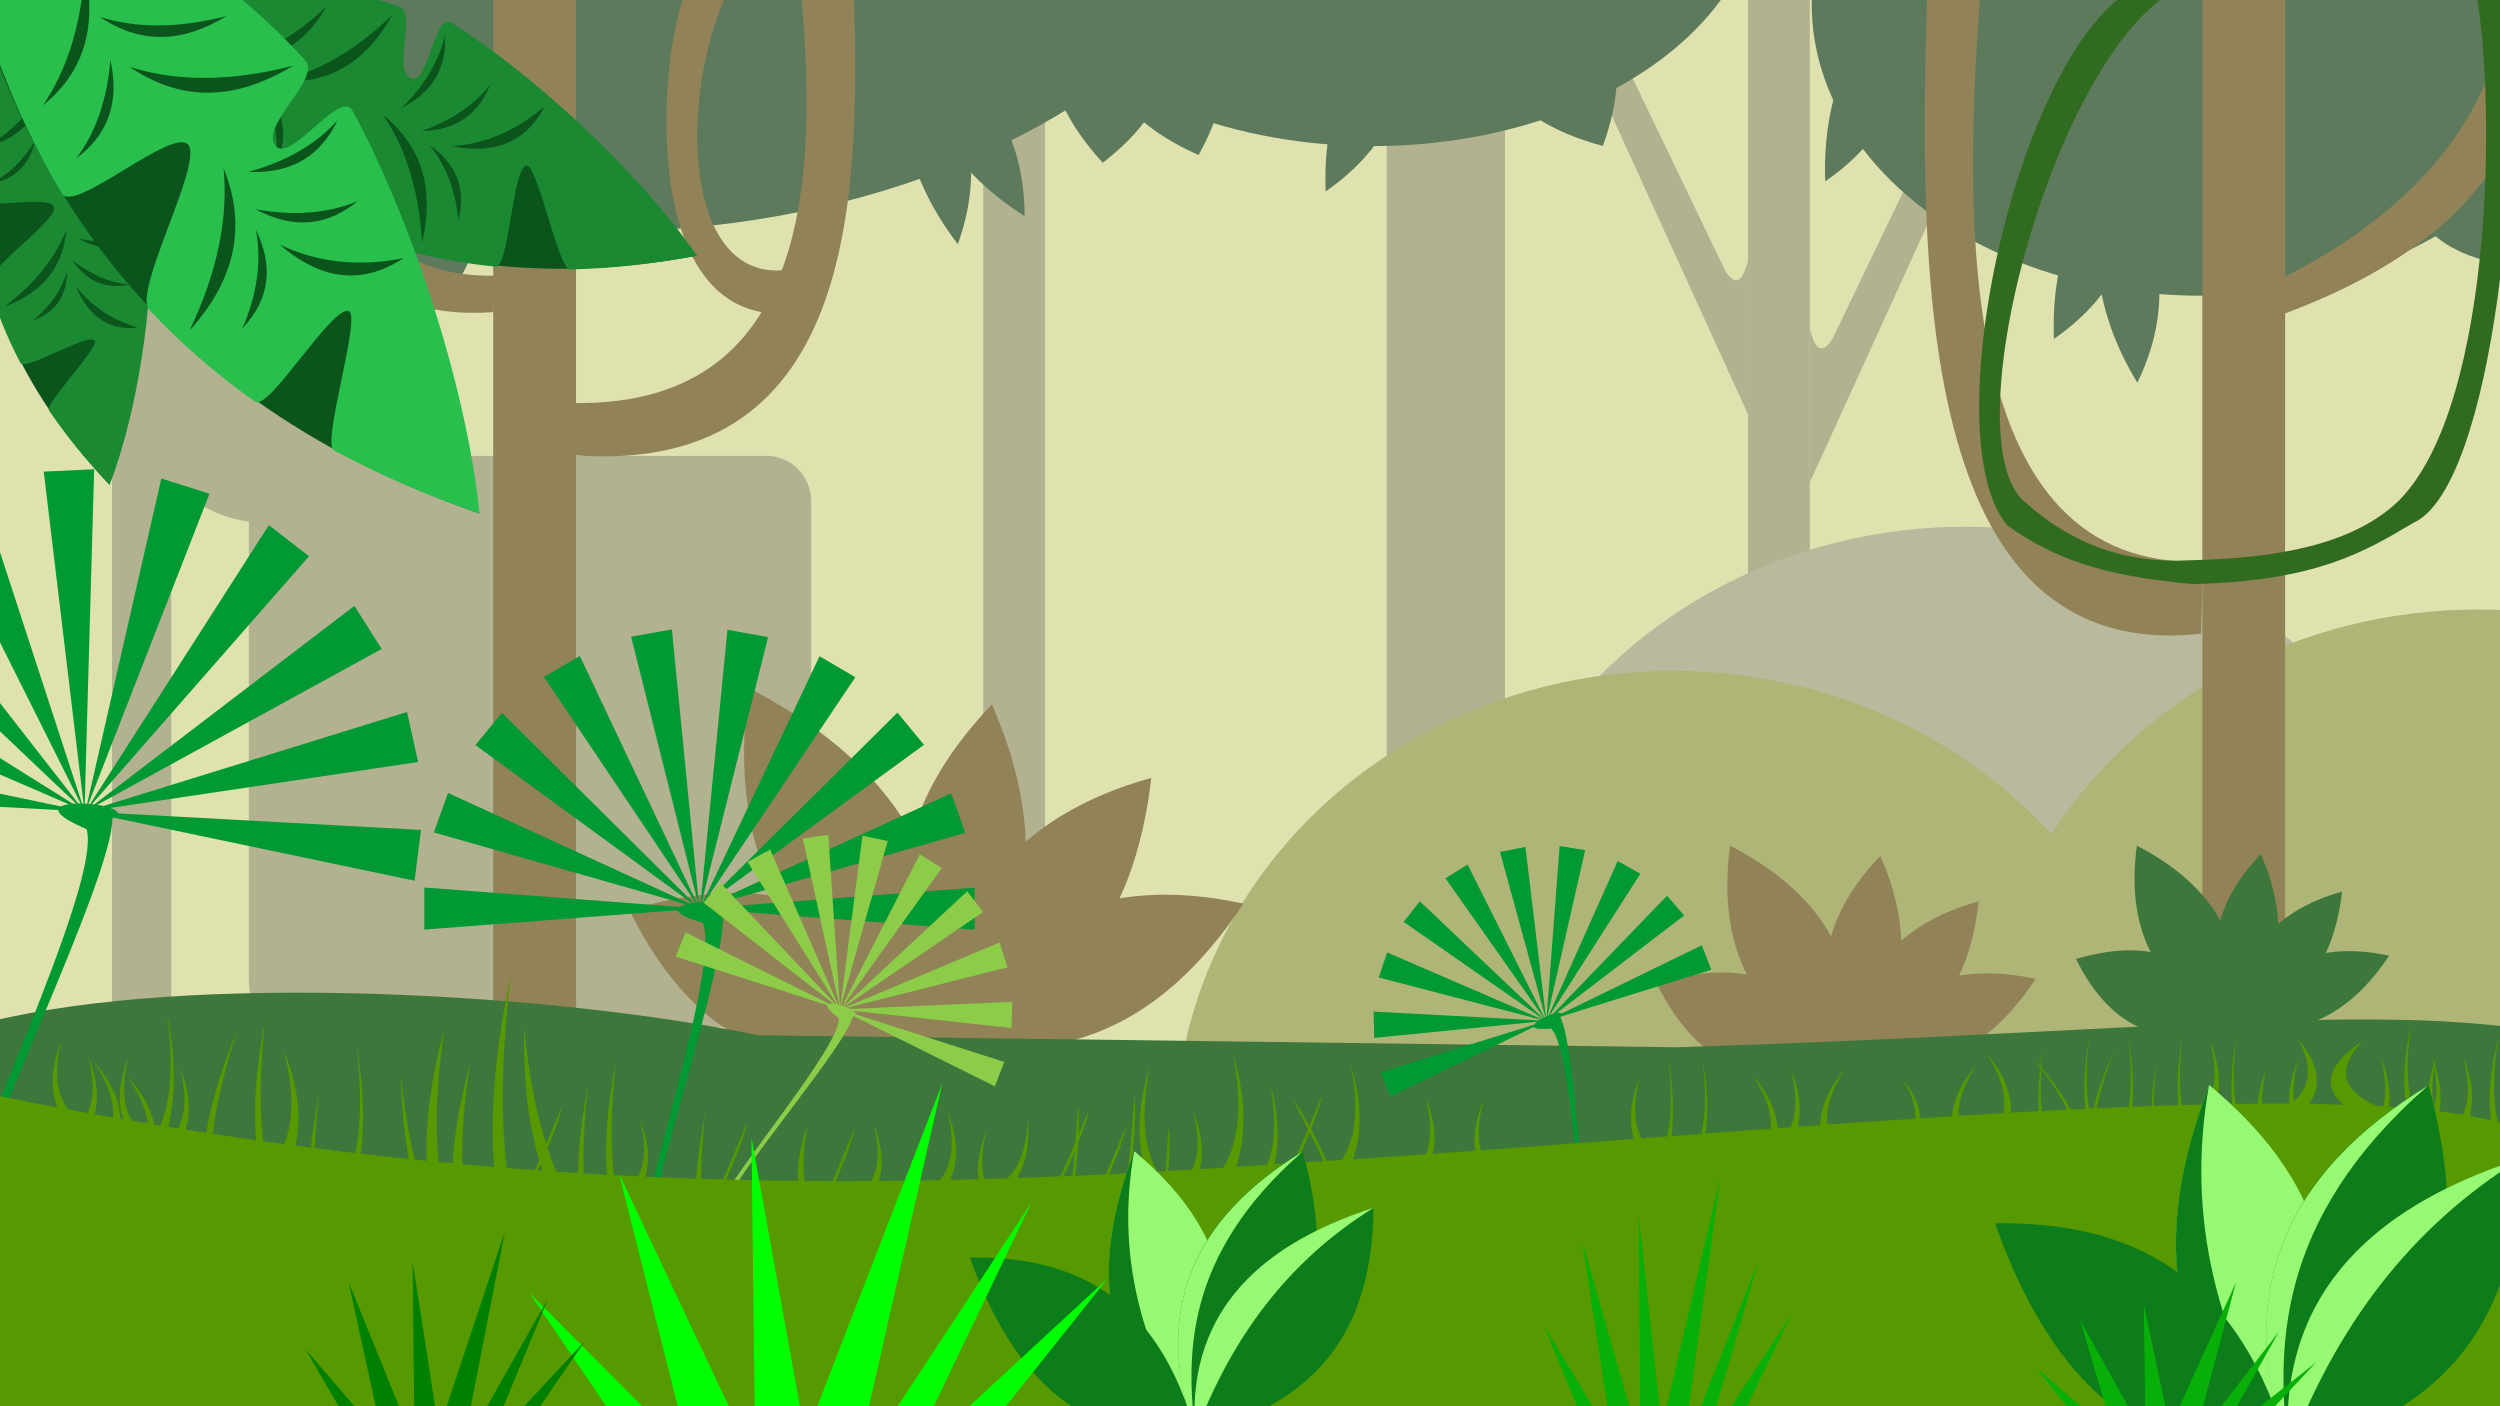<?xml version="1.0" encoding="utf-8"?>
<!-- Generator: Adobe Illustrator 24.0.1, SVG Export Plug-In . SVG Version: 6.00 Build 0)  -->
<svg version="1.1" id="Layer_1" xmlns="http://www.w3.org/2000/svg" xmlns:xlink="http://www.w3.org/1999/xlink" x="0px" y="0px"
	 viewBox="0 0 1920 1080" style="enable-background:new 0 0 1920 1080;" xml:space="preserve">
<style type="text/css">
	.st0{clip-path:url(#SVGID_2_);}
	.st1{clip-path:url(#SVGID_4_);}
	.st2{clip-path:url(#SVGID_6_);}
	.st3{clip-path:url(#SVGID_8_);fill:#DFE2AF;}
	.st4{clip-path:url(#SVGID_10_);fill:#DFE2AF;}
	.st5{clip-path:url(#SVGID_12_);}
	.st6{fill:#B2B190;}
	.st7{fill:#B9BA9D;}
	.st8{fill:#AFB576;}
	.st9{fill:#918257;}
	.st10{fill:#5D7A5C;}
	.st11{fill:#3D773C;}
	.st12{clip-path:url(#SVGID_14_);fill:#3D773C;}
	.st13{clip-path:url(#SVGID_16_);}
	.st14{fill:#009933;}
	.st15{fill:#8CCC48;}
	.st16{clip-path:url(#SVGID_18_);}
	.st17{fill:#569900;}
	.st18{clip-path:url(#SVGID_20_);}
	.st19{fill:#97F973;}
	.st20{fill:#0D7C1A;}
	.st21{fill:#00FF00;}
	.st22{fill:#008000;}
	.st23{fill:#09AF09;}
	.st24{clip-path:url(#SVGID_22_);}
	.st25{clip-path:url(#SVGID_24_);fill:#316B20;}
	.st26{clip-path:url(#SVGID_26_);}
	.st27{fill:#0B541B;}
	.st28{fill:#1A8932;}
	.st29{clip-path:url(#SVGID_28_);}
	.st30{clip-path:url(#SVGID_30_);}
	.st31{fill:#28BF4C;}
</style>
<g>
	<defs>
		<rect id="SVGID_1_" x="-0.8" y="-7" width="1920.8" height="1088.9"/>
	</defs>
	<clipPath id="SVGID_2_">
		<use xlink:href="#SVGID_1_"  style="overflow:visible;"/>
	</clipPath>
	<g class="st0">
		<g>
			<defs>
				<rect id="SVGID_3_" x="-5.7" y="-12.8" width="1931.4" height="1099.1"/>
			</defs>
			<clipPath id="SVGID_4_">
				<use xlink:href="#SVGID_3_"  style="overflow:visible;"/>
			</clipPath>
			<g class="st1">
				<g>
					<defs>
						<rect id="SVGID_5_" x="-5.7" y="-13.1" width="1931.4" height="1101.5"/>
					</defs>
					<clipPath id="SVGID_6_">
						<use xlink:href="#SVGID_5_"  style="overflow:visible;"/>
					</clipPath>
					<g class="st2">
						<g>
							<defs>
								<rect id="SVGID_7_" x="-12.8" y="-17.9" width="1941.5" height="1109.3"/>
							</defs>
							<clipPath id="SVGID_8_">
								<use xlink:href="#SVGID_7_"  style="overflow:visible;"/>
							</clipPath>
							<rect x="-18.8" y="-25.1" class="st3" width="1957.7" height="1126.8"/>
						</g>
						<g>
							<defs>
								<rect id="SVGID_9_" x="-12.8" y="-17.9" width="1941.5" height="1109.3"/>
							</defs>
							<clipPath id="SVGID_10_">
								<use xlink:href="#SVGID_9_"  style="overflow:visible;"/>
							</clipPath>
							<rect x="-8.7" y="-14.9" class="st4" width="1937.5" height="1106.3"/>
						</g>
						<g>
							<defs>
								<rect id="SVGID_11_" x="-12.8" y="-17.9" width="1941.5" height="1109.3"/>
							</defs>
							<clipPath id="SVGID_12_">
								<use xlink:href="#SVGID_11_"  style="overflow:visible;"/>
							</clipPath>
							<g class="st5">
								<path class="st6" d="M588.7,789H225.4c-19,0-34.3-15.6-34.3-34.9V385c0-19.3,15.4-34.9,34.3-34.9h363.3
									c19,0,34.3,15.6,34.3,34.9v369.1C623,773.3,607.6,789,588.7,789z"/>
								<rect x="1065" y="-15.9" class="st6" width="90.8" height="1107.3"/>
								<rect x="755.2" y="-14.9" class="st6" width="47.4" height="1107.3"/>
								<rect x="1342.5" y="-15.9" class="st6" width="47.4" height="1107.3"/>
								<path class="st6" d="M1342.5,200.4v117.9L1190.1-15.9h27.2l108,224.5C1334.5,221.9,1338.9,213.3,1342.5,200.4z"/>
								<path class="st6" d="M1389.9,252.7v117.9l152.4-334.2H1515l-108,224.5C1397.8,274.2,1393.4,265.6,1389.9,252.7z"/>
								<ellipse class="st7" cx="1509" cy="762.8" rx="382.5" ry="358.3"/>
								<ellipse class="st8" cx="1284.9" cy="873.5" rx="382.5" ry="358.3"/>
								<ellipse class="st8" cx="1902.5" cy="826.4" rx="382.5" ry="358.3"/>
								<rect x="86.1" y="-14.9" class="st6" width="45.4" height="1108.3"/>
								<ellipse class="st6" cx="217.8" cy="204" rx="97.4" ry="98.9"/>
								<ellipse class="st6" cx="203.7" cy="302.5" rx="97.4" ry="98.9"/>
								<ellipse class="st6" cx="97.2" cy="124.6" rx="128.2" ry="130.2"/>
								<g>
									<path class="st9" d="M761.8,541c45.8,105.4,30.5,190.6-40.4,257.2C674,706.4,685.5,620.4,761.8,541z"/>
									<path class="st9" d="M884.2,597.4c-13.1,114.5-68.8,180-163.2,200.8C726,694.8,778.9,626.7,884.2,597.4z"/>
									<path class="st9" d="M574.9,528.3C696.4,591.1,742.8,681.9,721,798.2C607.9,749.3,557.2,660.6,574.9,528.3z"/>
									<path class="st9" d="M483.3,698.9c117.4-34.8,195.5,0.4,237.8,99.3C616.6,837.6,536.5,806.7,483.3,698.9z"/>
									<path class="st9" d="M955,694c-63.4,95.6-142.5,127.8-235.7,102.3C770.5,706.6,848.2,670.8,955,694z"/>
								</g>
								<g>
									<path class="st9" d="M1444.1,657.3c28.3,65.1,18.9,117.7-25,158.9C1389.9,759.4,1397,706.4,1444.1,657.3z"/>
									<path class="st9" d="M1519.7,692.2c-8.1,70.7-42.5,111.2-100.8,124.1C1422,752.3,1454.7,710.2,1519.7,692.2z"/>
									<path class="st9" d="M1328.7,649.5c75,38.8,103.7,94.8,90.3,166.7C1349.1,785.9,1317.8,731.2,1328.7,649.5z"/>
									<path class="st9" d="M1272.1,754.9c72.5-21.5,120.7,0.3,146.9,61.4C1354.4,840.5,1305,821.5,1272.1,754.9z"/>
									<path class="st9" d="M1563.4,751.8c-39.2,59-88,78.9-145.6,63.2C1449.5,759.6,1497.5,737.5,1563.4,751.8z"/>
								</g>
								<g>
									<path class="st10" d="M347.7,77.6c41.3,94.3,14.1,143.6-36,177.8C276.9,186.3,288.9,127,347.7,77.6z"/>
									<path class="st10" d="M700.1,9.7c52.5,74.8,52.8,129.7,35.5,177.8C694.6,134.2,682.8,75,700.1,9.7z"/>
									<path class="st10" d="M693.5,11.3c74.6,52,93.3,103.4,93.4,154.7C730.4,130.2,699.2,78.6,693.5,11.3z"/>
									<path class="st10" d="M853.3-56.4c70.4,86.6,47.6,139.6-6.4,181.4C789.8,62.3,792,1.9,853.3-56.4z"/>
									<path class="st10" d="M855.3-49.8c98.5,50.9,98.3,108.8,65.2,168.9C843.6,84.8,821.8,28.5,855.3-49.8z"/>
									<path class="st10" d="M161.9-31.9c55.2,97.2,24.1,145.7-36,177.8C79.9,74.4,91.8,15.2,161.9-31.9z"/>
									<ellipse class="st10" cx="1054" cy="-89.1" rx="298.4" ry="201.3"/>
									<ellipse class="st10" cx="1689.8" cy="3.4" rx="298.4" ry="223.7"/>
									<path class="st10" d="M1091.7-18.4c-0.5,91.9-31.8,136.5-73.6,165.4C1015.6,79.4,1040.1,24.3,1091.7-18.4z"/>
									<path class="st10" d="M1475.4-26.1c-0.5,91.9-31.8,136.5-73.6,165.4C1399.2,71.7,1423.8,16.6,1475.4-26.1z"/>
									<path class="st10" d="M1651,94.9c-0.5,91.9-31.8,136.5-73.6,165.4C1574.8,192.7,1599.3,137.5,1651,94.9z"/>
									<path class="st10" d="M1625.1,113.2c44.3,80.2,38.7,134.7,16.4,180.7C1606.4,236.5,1600.9,176.2,1625.1,113.2z"/>
									<path class="st10" d="M1855.8,88.6c84.9,20.6,89.7,63.9,67.7,114.9C1857.7,191.5,1835.1,153.2,1855.8,88.6z"/>
									<path class="st10" d="M1140.5-44.4c105.1,34.6,113.9,91.8,90.5,156.5C1149.6,90.4,1119.5,38.3,1140.5-44.4z"/>
									<ellipse class="st10" cx="461" cy="-180.4" rx="531.3" ry="358.3"/>
									<rect x="378.8" y="-15.9" class="st9" width="63.6" height="1107.3"/>
									<path class="st9" d="M441.7,349.7l-1.1-40.2c189.6,3,187-188.8,173.4-327.4l41.4,0.3C660.7,141.3,662.7,365.7,441.7,349.7z
										"/>
									<path class="st9" d="M378.9,239.7l0.8-28c-131.8,2.1-130-131.3-120.5-227.6l-28.8,0.2C226.6,94.8,225.2,250.8,378.9,239.7z
										"/>
									<path class="st9" d="M589.7,240.4l11.1-32.8c-79.5,5.5-79.4-145.5-37.3-223.5h-31.3C510.1,5.8,482.5,228.3,589.7,240.4z"/>
								</g>
								<rect x="1691.4" y="-14.8" class="st9" width="63.6" height="1107.3"/>
								<path class="st9" d="M1690.4,486.7l1.5-55.3c-189.7,6.1-185.2-257.7-170.1-448.3l-41.4,0.8
									C1473.5,202.5,1469.2,511,1690.4,486.7z"/>
								<path class="st9" d="M1754.9,240.7l-0.8-28c132.9-65.9,176.6-166.1,166.5-228.7h8.1c0.3,5.4,13.5,79.1,0,115.7
									C1908.7,154.3,1849.8,205.5,1754.9,240.7z"/>
								<g>
									<path class="st11" d="M1736.3,656c23.4,53.7,15.6,97.1-20.6,131.1C1691.6,740.3,1697.5,696.5,1736.3,656z"/>
									<path class="st11" d="M1798.7,684.8c-6.7,58.3-35.1,91.7-83.2,102.4C1718.1,734.4,1745,699.6,1798.7,684.8z"/>
									<path class="st11" d="M1641.1,649.5c61.9,32,85.6,78.3,74.5,137.5C1657.9,762.1,1632,716.9,1641.1,649.5z"/>
									<path class="st11" d="M1594.4,736.5c59.8-17.7,99.6,0.2,121.2,50.6C1662.3,807.1,1621.5,791.4,1594.4,736.5z"/>
									<path class="st11" d="M1834.8,734c-32.3,48.7-72.6,65.1-120.2,52.1C1740.7,740.4,1780.3,722.1,1834.8,734z"/>
								</g>
							</g>
						</g>
						<g>
							<defs>
								<rect id="SVGID_13_" x="-12.8" y="-17.9" width="1941.5" height="1109.3"/>
							</defs>
							<clipPath id="SVGID_14_">
								<use xlink:href="#SVGID_13_"  style="overflow:visible;"/>
							</clipPath>
							<path class="st12" d="M1928.7,789v302.5H-8.7V784.8c157.4-38.6,434-22.2,591.3,10.3l705.7,9.2
								C1612.8,794.1,1799.8,772.4,1928.7,789z"/>
						</g>
						<g>
							<defs>
								<rect id="SVGID_15_" x="-12.8" y="-17.9" width="1941.5" height="1109.3"/>
							</defs>
							<clipPath id="SVGID_16_">
								<use xlink:href="#SVGID_15_"  style="overflow:visible;"/>
							</clipPath>
							<g class="st13">
								<g>
									<path class="st14" d="M539.7,708.6c14.5,33-51.9,224.5-52.8,272.8c-0.3,17,4.5,2.8,5.1-3.7c5.4-61.7,67.5-239.1,63.1-277.9
										C574.7,686.6,482.2,692.5,539.7,708.6z"/>
									<polygon class="st14" points="748.5,681.7 748.5,714 537.2,697.8 									"/>
									<polygon class="st14" points="730.5,609.3 741.3,639.6 537.3,697.9 									"/>
									<polygon class="st14" points="689.2,547.3 709.6,572 537.5,697.7 630.9,605.2 									"/>
									<polygon class="st14" points="629.4,504 656.9,520.1 537.5,698 									"/>
									<polygon class="st14" points="558.7,483.7 589.9,489.3 537.6,697.9 									"/>
									<polygon class="st14" points="484.7,489 516,483.4 537.1,697.7 									"/>
									<polygon class="st14" points="417.8,519.9 445.3,503.8 537.2,697.8 									"/>
									<polygon class="st14" points="365.1,572.2 385.5,547.5 537.2,697.9 									"/>
									<polygon class="st14" points="333.2,639.3 344.1,609 537.3,697.5 									"/>
									<polygon class="st14" points="325.9,713.9 325.9,681.6 537.2,697.7 									"/>
								</g>
								<g>
									<path class="st15" d="M644.2,782c0.9,22.5-81.3,117.9-92.8,145.6c-4.1,9.8,2,2.7,3.8-0.9c17.2-34.5,93.7-122.7,99.9-146.2
										C669.5,777.5,614.5,759.1,644.2,782z"/>
									<polygon class="st15" points="771.3,815.6 764,834.3 645.2,775.2 									"/>
									<polygon class="st15" points="777.4,769.4 776.8,789.5 645.2,775.2 									"/>
									<polygon class="st15" points="767.6,723.8 773.8,742.9 645.4,775.2 									"/>
									<polygon class="st15" points="742.8,684.5 755.1,700.4 645.3,775.3 									"/>
									<polygon class="st15" points="706.4,656.1 723.3,666.7 645.4,775.3 									"/>
									<polygon class="st15" points="662.4,641.8 681.8,645.9 645.1,775.1 									"/>
									<polygon class="st15" points="616.5,644 636.1,641.1 645.2,775.2 									"/>
									<polygon class="st15" points="574.1,661.9 591.5,652.4 645.1,775.2 									"/>
									<polygon class="st15" points="540.3,693.2 553.5,678.2 645.3,775 									"/>
									<polygon class="st15" points="519,734.7 526.4,716 645.2,775.1 									"/>
								</g>
								<g>
									<path class="st14" d="M66.5,636.8C78.9,679-30.9,900.3-39.5,958.6c-3,20.5,5.1,4.1,6.8-3.6
										c16.1-73.9,118.5-278.7,119.1-326.4C112.1,615.7-0.8,608.1,66.5,636.8z"/>
									<polygon class="st14" points="323.3,637.4 318.4,676.4 65,623.3 									"/>
									<polygon class="st14" points="312.6,546.8 321.1,585.2 65.1,623.4 									"/>
									<polygon class="st14" points="272.2,465.3 293.1,498.4 65.4,623.2 									"/>
									<polygon class="st14" points="206.5,403.3 237.3,427.2 65.3,623.6 									"/>
									<polygon class="st14" points="123.9,367.5 160.9,379.2 65.5,623.5 									"/>
									<polygon class="st14" points="33.6,362.2 72.3,360.4 64.9,623.1 									"/>
									<polygon class="st14" points="-52.2,389 -16.4,373.8 65,623.3 									"/>
									<polygon class="st14" points="-124,443.9 -95.5,417.3 65,623.4 									"/>
									<polygon class="st14" points="-172.9,520 -155.1,485.1 65.1,623 									"/>
									<polygon class="st14" points="-193.3,609.2 -188.3,570.1 65,623.2 									"/>
								</g>
								<g>
									<path class="st14" d="M1191.3,789.9c15.8,15.9,19.9,142.9,30.2,171.2c3.6,10,3.3,0.6,2.2-3.3
										c-10.6-37.3-14.1-155-25.4-176.6C1206.7,769,1154.1,793.7,1191.3,789.9z"/>
									<polygon class="st14" points="1307,726 1314.2,744.8 1187.4,784.2 									"/>
									<polygon class="st14" points="1280.3,687.9 1293.4,703.1 1187.4,784.2 									"/>
									<polygon class="st14" points="1242.4,661.3 1259.8,671 1187.5,784 									"/>
									<polygon class="st14" points="1197.8,649.8 1217.4,652.9 1187.6,784.2 									"/>
									<polygon class="st14" points="1152,654.3 1171.5,650.4 1187.6,784.1 									"/>
									<polygon class="st14" points="1110.1,674.5 1127.1,664 1187.3,784.1 									"/>
									<polygon class="st14" points="1078,708 1090.4,692.2 1187.4,784.2 									"/>
									<polygon class="st14" points="1058.9,750.7 1065.3,731.5 1187.4,784.2 									"/>
									<polygon class="st14" points="1055.4,797.1 1054.9,776.9 1187.3,784 									"/>
									<polygon class="st14" points="1067.7,842.3 1060.5,823.5 1187.3,784.1 									"/>
								</g>
							</g>
						</g>
						<g>
							<defs>
								<rect id="SVGID_17_" x="-12.8" y="-17.9" width="1941.5" height="1109.3"/>
							</defs>
							<clipPath id="SVGID_18_">
								<use xlink:href="#SVGID_17_"  style="overflow:visible;"/>
							</clipPath>
							<g class="st16">
								<g>
									<path class="st17" d="M1928.7,1091.4H-8.7V840.2c392.6,79.8,691.4,74.7,997,53.3c353.2-21.3,808.5-72.6,940.5-28.7V1091.4z
										"/>
								</g>
								<g>
									<path class="st17" d="M329.8,912.7c-5.6-36.4-0.4-78,11.6-122.8c-7.5,50.2-8.5,94.2,0,129.2L329.8,912.7z"/>
								</g>
								<g>
									<path class="st17" d="M380.6,908.2c-5.6-47.2-0.4-101.1,11.6-159.2c-7.5,65.1-8.5,122.1,0,167.5L380.6,908.2z"/>
								</g>
								<g>
									<path class="st17" d="M421.1,910.5c-14.3-33.9-19.4-75.4-18.6-121.9c4.9,50.5,14.6,93.4,31.4,125.2L421.1,910.5z"/>
								</g>
								<g>
									<path class="st17" d="M349.3,939.8c-5.6-36.4-0.4-78,11.6-122.8c-7.5,50.2-8.5,94.2,0,129.2L349.3,939.8z"/>
								</g>
								<g>
									<path class="st17" d="M445.1,929c-3.1-28.1-0.2-60.3,6.3-94.9c-4.1,38.8-4.6,72.8,0,99.8L445.1,929z"/>
								</g>
								<g>
									<path class="st17" d="M466.7,909.2c-3.1-28.1-0.2-60.3,6.3-94.9c-4.1,38.8-4.6,72.8,0,99.8L466.7,909.2z"/>
								</g>
								<g>
									<path class="st17" d="M238.6,934.8c-3.1-28.1-0.2-60.3,6.3-94.9c-4.1,38.8-4.6,72.8,0,99.8L238.6,934.8z"/>
								</g>
								<g>
									<path class="st17" d="M535.3,949.1c-3.1-28.1-0.2-60.3,6.3-94.9c-4.1,38.8-4.6,72.8,0,99.8L535.3,949.1z"/>
								</g>
								<g>
									<path class="st17" d="M614,914.4c-3.1-15.1-0.2-32.4,6.3-51c-4.1,20.8-4.6,39.1,0,53.6L614,914.4z"/>
								</g>
								<g>
									<path class="st17" d="M664.5,914c11.4-13.3,11.4-30.9,6.3-51c8.1,20.2,8.7,38.3,0,53.6L664.5,914z"/>
								</g>
								<g>
									<path class="st17" d="M720.6,908c12.4-14.4,12.5-33.6,6.8-55.4c8.8,21.9,9.5,41.7,0,58.3L720.6,908z"/>
								</g>
								<g>
									<path class="st17" d="M485.1,910.8c11.4-13.3,11.4-30.9,6.3-51c8.1,20.2,8.7,38.3,0,53.6L485.1,910.8z"/>
								</g>
								<g>
									<path class="st17" d="M864.2,909.6c3.7-13.2,5.3-49.2,7-69.3c2.2,21.2-2.4,56.7-4,70.7L864.2,909.6z"/>
								</g>
								<g>
									<path class="st17" d="M890.6,934.4c3.7-13.2,5.3-49.2,7-69.3c2.2,21.2-2.4,56.7-4,70.7"/>
								</g>
								<g>
									<path class="st17" d="M821,918c3.7-13.2,5.3-49.2,7-69.3c2.2,21.2-2.4,56.7-4,70.7"/>
								</g>
								<g>
									<path class="st17" d="M836.7,927.3c7.7-11.3,20.6-44.9,28.6-63.4c-4.6,20.8-20.3,52.9-26.2,65.7"/>
								</g>
								<g>
									<path class="st17" d="M808.2,914.6c7.7-11.3,20.6-44.9,28.6-63.4c-4.6,20.8-20.3,52.9-26.2,65.7"/>
								</g>
								<g>
									<path class="st17" d="M628.2,928.9c7.7-11.3,20.6-44.9,28.6-63.4c-4.6,20.8-20.3,52.9-26.2,65.7"/>
								</g>
								<g>
									<path class="st17" d="M403.2,912.5c7.7-11.3,20.6-44.9,28.6-63.4c-4.6,20.8-20.3,52.9-26.2,65.7"/>
								</g>
								<g>
									<path class="st17" d="M545.5,924.8c7.7-11.3,20.6-44.9,28.6-63.4c-4.6,20.8-20.3,52.9-26.2,65.7"/>
								</g>
								<g>
									<path class="st17" d="M321.5,919.3c-8.9-26.8-12.9-58.8-13.8-94.1c4.1,38.8,10.8,72.1,20.9,97.6L321.5,919.3z"/>
								</g>
								<g>
									<path class="st17" d="M197.1,879.3c-3.1-28.1-0.2-60.3,6.3-94.9c-4.1,38.8-4.6,72.8,0,99.8L197.1,879.3z"/>
								</g>
								<g>
									<path class="st17" d="M156.7,883c2.7-28.2,12-59,25.4-91.5c-11.9,37.1-19.3,70.2-20.3,97.7L156.7,883z"/>
								</g>
								<g>
									<path class="st17" d="M206.6,898c20.5-23.8,20.6-55.5,11.3-91.6c14.6,36.2,15.7,68.9,0,96.4L206.6,898z"/>
								</g>
								<g>
									<path class="st17" d="M269.1,898.8c8.8-24.9,8.8-57.8,4.9-95.5c6.2,37.8,6.7,71.9,0,100.5L269.1,898.8z"/>
								</g>
								<g>
									<path class="st17" d="M60.7,865.7c12.4-14.4,12.4-33.6,6.8-55.4c8.8,21.9,9.5,41.7,0,58.3L60.7,865.7z"/>
								</g>
								<g>
									<path class="st17" d="M105.7,866.7c-12.4-14.4-12.4-33.6-6.8-55.4c-8.8,21.9-9.5,41.7,0,58.3L105.7,866.7z"/>
								</g>
								<g>
									<path class="st17" d="M84.3,869.6c6.6-17.9,0.1-35.9-12.7-54.4c15.8,17.4,23.3,35.7,20.1,54.6L84.3,869.6z"/>
								</g>
								<g>
									<path class="st17" d="M54.2,854.4C41.8,840,41.7,820.9,47.3,799c-8.8,21.9-9.5,41.7,0,58.3L54.2,854.4z"/>
								</g>
								<g>
									<path class="st17" d="M123.2,864.2c9.3-22.2,9.4-51.8,5.1-85.5c6.6,33.8,7.2,64.3,0,89.9L123.2,864.2z"/>
								</g>
								<g>
									<path class="st17" d="M131.3,874.9c12.4-14.4,12.4-33.6,6.8-55.4c8.8,21.9,9.5,41.7,0,58.3L131.3,874.9z"/>
								</g>
								<g>
									<path class="st17" d="M111.4,880.2c6.1-18.1-1.1-35.9-14.4-53.9c16.4,16.9,24.4,34.9,21.8,53.9L111.4,880.2z"/>
								</g>
								<g>
									<path class="st17" d="M767.1,910.2c15.9-10.2,21.4-28.6,22.1-51.2c2.3,23.6-2.6,42.7-16.4,55.9L767.1,910.2z"/>
								</g>
								<g>
									<path class="st17" d="M764.7,922.5c-12.4-14.4-12.4-33.6-6.8-55.4c-8.8,21.9-9.5,41.7,0,58.3L764.7,922.5z"/>
								</g>
								<g>
									<path class="st17" d="M909.4,908.2c12.4-14.4,12.4-33.6,6.8-55.4c8.8,21.9,9.5,41.7,0,58.3L909.4,908.2z"/>
								</g>
								<g>
									<path class="st17" d="M938.7,898.2c14.7-23.4,14.8-54.4,8.1-89.8c10.5,35.5,11.3,67.5,0,94.4L938.7,898.2z"/>
								</g>
								<g>
									<path class="st17" d="M891.4,904.5c-14.7-22.6-14.8-52.6-8.1-86.8c-10.5,34.3-11.3,65.3,0,91.4L891.4,904.5z"/>
								</g>
								<g>
									<path class="st17" d="M970,901.3c10.1-18,10.2-42,5.6-69.3c7.2,27.4,7.8,52.1,0,72.9L970,901.3z"/>
								</g>
								<g>
									<path class="st17" d="M987,904.2c7.7-11.3,20.6-44.9,28.6-63.4c-4.6,20.8-20.3,52.9-26.2,65.7"/>
								</g>
								<g>
									<path class="st17" d="M1022.7,907.4c-3.7-13.2-20.8-44.8-29.7-62.9c12.8,16.9,27.1,49.6,32.9,62.5"/>
								</g>
								<g>
									<path class="st17" d="M1030.5,890.8c12.4-19,12.4-44.3,6.8-73.2c8.8,28.9,9.5,55.1,0,77L1030.5,890.8z"/>
								</g>
								<g>
									<path class="st17" d="M1146.1,900c-12.4-14.4-12.4-33.6-6.8-55.4c-8.8,21.9-9.5,41.7,0,58.3L1146.1,900z"/>
								</g>
								<g>
									<path class="st17" d="M1088,897.9c12.4-14.4,12.4-33.6,6.8-55.4c8.8,21.9,9.5,41.7,0,58.3L1088,897.9z"/>
								</g>
								<g>
									<path class="st17" d="M1266.2,882.5c-12.4-14.4-12.4-33.6-6.8-55.4c-8.8,21.9-9.5,41.7,0,58.3L1266.2,882.5z"/>
								</g>
								<g>
									<path class="st17" d="M1304,878.9c6.5-17,6.5-39.6,3.6-65.4c4.6,25.9,5,49.2,0,68.8L1304,878.9z"/>
								</g>
								<g>
									<path class="st17" d="M1277.7,881.9c6.5-17.8,6.5-41.4,3.6-68.3c4.6,27,5,51.4,0,71.9L1277.7,881.9z"/>
								</g>
								<g>
									<path class="st17" d="M1368.5,876.4c12.4-14.4,12.4-33.6,6.8-55.4c8.8,21.9,9.5,41.7,0,58.3L1368.5,876.4z"/>
								</g>
								<g>
									<path class="st17" d="M1357,880.3c7.2-17.7,1.2-35.9-11-54.7c15.3,17.9,22.2,36.4,18.4,55.3L1357,880.3z"/>
								</g>
								<g>
									<path class="st17" d="M1406.3,875.2c-7.2-17.7-1.2-35.9,11-54.7c-15.3,17.9-22.2,36.4-18.4,55.3L1406.3,875.2z"/>
								</g>
								<g>
									<path class="st17" d="M1536.1,862.9c7.2-17.7,1.2-35.9-11-54.7c15.3,17.9,22.2,36.4,18.4,55.3L1536.1,862.9z"/>
								</g>
								<g>
									<path class="st17" d="M1468.7,867.8c5.2-12.7,0.9-25.7-7.9-39.3c11,12.8,15.9,26.1,13.2,39.6L1468.7,867.8z"/>
								</g>
								<g>
									<path class="st17" d="M1507.2,872.1c-7.2-17.7-1.2-35.9,11-54.7c-15.3,17.9-22.2,36.4-18.4,55.3L1507.2,872.1z"/>
								</g>
								<g>
									<path class="st17" d="M1631,864.8c6.5-17.8,6.5-41.4,3.6-68.3c4.6,27,5,51.4,0,71.9L1631,864.8z"/>
								</g>
								<g>
									<path class="st17" d="M1608,864.8c-6.5-17.8-6.5-41.4-3.6-68.3c-4.6,27-5,51.4,0,71.9L1608,864.8z"/>
								</g>
								<g>
									<path class="st17" d="M1593.6,869.7c-4.1-18.5-16.9-38.2-33.9-59.1c18.5,20,31.9,40.2,38.8,60.1L1593.6,869.7z"/>
								</g>
								<g>
									<path class="st17" d="M1572.7,873c-6.5-17.8-6.5-41.4-3.6-68.3c-4.6,27-5,51.4,0,71.9L1572.7,873z"/>
								</g>
								<g>
									<path class="st17" d="M1679.6,864.8c-6.5-17.8-6.5-41.4-3.6-68.3c-4.6,27-5,51.4,0,71.9L1679.6,864.8z"/>
								</g>
								<g>
									<path class="st17" d="M1659.5,885.3c-6.5-17.8-6.5-41.4-3.6-68.3c-4.6,27-5,51.4,0,71.9L1659.5,885.3z"/>
								</g>
								<g>
									<path class="st17" d="M1608.9,872.7c-1.3-18.9,5.2-41.6,15.5-66.6c-11.9,24.6-19.1,47.9-20,69L1608.9,872.7z"/>
								</g>
								<g>
									<path class="st17" d="M1721,864.8c-6.5-17.8-6.5-41.4-3.6-68.3c-4.6,27-5,51.4,0,71.9L1721,864.8z"/>
								</g>
								<g>
									<path class="st17" d="M1690.4,854.6c12.4-14.4,12.4-33.6,6.8-55.4c8.8,21.9,9.5,41.7,0,58.3L1690.4,854.6z"/>
								</g>
								<g>
									<path class="st17" d="M1747.5,876.1c-12.4-14.4-12.4-33.6-6.8-55.4c-8.8,21.9-9.5,41.7,0,58.3L1747.5,876.1z"/>
								</g>
								<g>
									<path class="st17" d="M1750.9,853.5c25.7-14.4,25.8-33.6,14.2-55.4c18.3,21.9,19.8,41.7,0,58.3L1750.9,853.5z"/>
								</g>
								<g>
									<path class="st17" d="M1771.7,868.9c-12.4-14.4-12.4-33.6-6.8-55.4c-8.8,21.9-9.5,41.7,0,58.3L1771.7,868.9z"/>
								</g>
								<g>
									<path class="st17" d="M1821.5,866.9c12.4-14.4,12.4-33.6,6.8-55.4c8.8,21.9,9.5,41.7,0,58.3L1821.5,866.9z"/>
								</g>
								<g>
									<path class="st17" d="M1838.9,854.6c-44.2-14.4-44.4-33.5-24.4-55.4c-31.4,21.9-33.9,41.6,0,58.2L1838.9,854.6z"/>
								</g>
								<g>
									<path class="st17" d="M1878.4,866.9c-12.4-14.4-12.4-33.6-6.8-55.4c-8.8,21.9-9.5,41.7,0,58.3L1878.4,866.9z"/>
								</g>
								<g>
									<path class="st17" d="M1857.1,860.8c-9.5-19.2-9.6-44.7-5.3-73.9c-6.8,29.2-7.3,55.6,0,77.7L1857.1,860.8z"/>
								</g>
								<g>
									<path class="st17" d="M1860.7,866.9c12.4-14.4,12.4-33.6,6.8-55.4c8.8,21.9,9.5,41.7,0,58.3L1860.7,866.9z"/>
								</g>
								<g>
									<path class="st17" d="M1884.9,866.9c12.4-14.4,12.4-33.6,6.8-55.4c8.8,21.9,9.5,41.7,0,58.3L1884.9,866.9z"/>
								</g>
								<g>
									<path class="st17" d="M1925.7,880.7c-12.3-22-12.3-51.2-6.8-84.6c-8.7,33.5-9.4,63.6,0,89L1925.7,880.7z"/>
								</g>
							</g>
						</g>
						<g>
							<defs>
								<rect id="SVGID_19_" x="-12.8" y="-17.9" width="1941.5" height="1109.3"/>
							</defs>
							<clipPath id="SVGID_20_">
								<use xlink:href="#SVGID_19_"  style="overflow:visible;"/>
							</clipPath>
							<g class="st18">
								<g>
									<path class="st19" d="M1758.4,1115.8c59.7-128.6,19.8-214.4-61.7-282.5C1650.3,955.2,1665.6,1051.6,1758.4,1115.8z"/>
									<path class="st20" d="M1758.2,1116.1c-55.2-88.5-79.8-179.7-61.7-282.5C1650.1,955.6,1665.4,1052,1758.2,1116.1z"/>
									<path class="st20" d="M1757.4,1115.8c136.1-33.1,177-118.5,178.3-225.6C1813.1,929.7,1748.6,1002.1,1757.4,1115.8z"/>
									<path class="st20" d="M1757.9,1115.7c125-62.4,139.1-164.2,107.2-282.4C1755.4,900.2,1713.8,992.2,1757.9,1115.7z"/>
									<path class="st19" d="M1757.7,1116.1c-9.3-76.9-12.2-178.4,107.2-282.4C1755.2,900.6,1713.7,992.6,1757.7,1116.1z"/>
									<path class="st20" d="M1758.3,1115.7C1720,977.5,1635.7,938,1532.2,939.5C1576,1063.8,1648.9,1127.7,1758.3,1115.7z"/>
									<path class="st19" d="M1757.5,1115.5c36.8-96.8,92.9-172.5,178.3-225.6C1813.1,929.4,1748.7,1001.8,1757.5,1115.5z"/>
								</g>
								<g>
									<path class="st19" d="M918.6,1101.1c45.9-98.7,15.2-164.7-47.4-216.9C835.6,977.8,847.3,1051.8,918.6,1101.1z"/>
									<path class="st20" d="M918.4,1101.4c-42.4-67.9-61.3-138-47.4-216.9C835.4,978.1,847.2,1052.1,918.4,1101.4z"/>
									<path class="st20" d="M917.9,1101.2c104.5-25.4,135.9-91,137-173.3C960.6,958.3,911.1,1013.9,917.9,1101.2z"/>
									<path class="st20" d="M918.2,1101.1c96-47.9,106.9-126.1,82.3-216.9C916.3,935.6,884.4,1006.2,918.2,1101.1z"/>
									<path class="st19" d="M918.1,1101.4c-7.1-59-9.4-137,82.3-216.9C916.2,935.9,884.3,1006.5,918.1,1101.4z"/>
									<path class="st20" d="M918.5,1101.1C889.1,995,824.4,964.6,744.9,965.8C778.6,1061.2,834.6,1110.3,918.5,1101.1z"/>
									<path class="st19" d="M917.9,1100.9c28.3-74.4,71.4-132.5,137-173.3C960.6,958,911.2,1013.6,917.9,1100.9z"/>
								</g>
								<g>
									<polyline class="st21" points="851,981.5 763.4,1091.4 732.1,1091.4 									"/>
									<polyline class="st21" points="792.2,923.4 711.6,1091.4 682,1091.4 									"/>
									<polygon class="st21" points="623.3,1091.4 723.7,832 664.8,1091.4 									"/>
									<polyline class="st21" points="577.1,873.5 616.4,1091.4 579.7,1091.4 									"/>
									<polyline class="st21" points="475.4,901.4 565.1,1091.4 523.4,1091.4 									"/>
									<polyline class="st21" points="473.3,1091.4 504.6,1091.4 406.5,992.8 									"/>
								</g>
								<g>
									<polyline class="st22" points="449.4,1029.7 407,1091.4 391.9,1091.4 									"/>
									<polyline class="st22" points="421,997.1 382,1091.4 367.7,1091.4 									"/>
									<polygon class="st22" points="339.3,1091.4 387.8,945.8 359.4,1091.4 									"/>
									<polyline class="st22" points="316.9,969.1 335.9,1091.4 318.2,1091.4 									"/>
									<polyline class="st22" points="267.8,984.8 311.1,1091.4 291,1091.4 									"/>
									<polyline class="st22" points="266.7,1091.4 281.9,1091.4 234.5,1036 									"/>
								</g>
								<g>
									<polyline class="st23" points="1778.9,1046.2 1736.5,1091.4 1721.4,1091.4 									"/>
									<polyline class="st23" points="1750.5,1022.3 1711.5,1091.4 1697.2,1091.4 									"/>
									<polygon class="st23" points="1668.8,1091.4 1717.3,984.7 1688.9,1091.4 									"/>
									<polyline class="st23" points="1646.4,1001.8 1665.4,1091.4 1647.7,1091.4 									"/>
									<polyline class="st23" points="1597.3,1013.3 1640.6,1091.4 1620.5,1091.4 									"/>
									<polyline class="st23" points="1596.2,1091.4 1611.4,1091.4 1564,1050.8 									"/>
								</g>
							</g>
						</g>
						<g>
							<defs>
								<rect id="SVGID_21_" x="-12.8" y="-17.9" width="1941.5" height="1109.3"/>
							</defs>
							<clipPath id="SVGID_22_">
								<use xlink:href="#SVGID_21_"  style="overflow:visible;"/>
							</clipPath>
							<g class="st24">
								<polyline class="st23" points="1375.8,1009.6 1338.2,1087.3 1324.9,1087.3 								"/>
								<polyline class="st23" points="1350.6,968.4 1316.1,1087.3 1303.4,1087.3 								"/>
								<polygon class="st23" points="1278.3,1087.3 1321.3,903.8 1296.1,1087.3 								"/>
								<polyline class="st23" points="1258.5,933.1 1275.3,1087.3 1259.7,1087.3 								"/>
								<polyline class="st23" points="1215,952.9 1253.4,1087.3 1235.6,1087.3 								"/>
								<polyline class="st23" points="1214.1,1087.3 1227.5,1087.3 1185.5,1017.5 								"/>
							</g>
						</g>
						<g>
							<defs>
								<rect id="SVGID_23_" x="-12.8" y="-17.9" width="1941.5" height="1109.3"/>
							</defs>
							<clipPath id="SVGID_24_">
								<use xlink:href="#SVGID_23_"  style="overflow:visible;"/>
							</clipPath>
							<path class="st25" d="M1666.1-15.2c-102.2-6.8-187.6,343.8-124.5,418.7c42.7,30.7,85.1,39.6,142.7,45.1
								c95.3-2.5,131.6-24.8,169.2-47.1c61.3-27.1,88-293,68.5-417.3h-22.4c17.9,77.2,17.6,325.3-57.3,400.3
								c-34.8,33.6-93,44.4-160.9,45.8c-48.9,2.9-90.2-12.8-125.2-43.8c-64.1-48.9,34.7-394.8,138.5-401.6L1666.1-15.2L1666.1-15.2z
								"/>
						</g>
						<g>
							<defs>
								<rect id="SVGID_25_" x="-12.8" y="-17.9" width="1941.5" height="1109.3"/>
							</defs>
							<clipPath id="SVGID_26_">
								<use xlink:href="#SVGID_25_"  style="overflow:visible;"/>
							</clipPath>
							<g class="st26">
								<path class="st27" d="M84.2,372.4C-32.7,248.6-40,117.1,2.4-18.1C69.6,81,74.5,208.3,84.2,372.4z"/>
								<path class="st28" d="M84.2,372.4c-18.2-19.1-33.6-38.1-46.5-57.1c-3.6-5.2,38.3-48.3,35.1-53.5c-4.3-7-53.5,23.8-57.2,16.8
									C5.1,258.5-2.9,238.4-8.6,218.4c-3.2-11.1,52-48.1,50.1-59.1c-1.9-11-61,3.9-61.8-7.1c-4-56.9,6.4-113.7,22.8-170.3
									C53.2,28.2,90.4,90,106.8,149.6c3,11.1-31.6,16.8-29.9,28.4c1.7,11.2,38.4-9.4,38.8,2.3C117.5,230.3,106.9,313,84.2,372.4z"
									/>
								<path class="st27" d="M80.7,202.3"/>
								<path class="st27" d="M60.4,183.2c18.2,10.6,33.6,8.3,47.3-2C94.2,186.2,78.6,187.2,60.4,183.2z"/>
								<path class="st27" d="M3.5,235.5c31.6-11.8,45.2-32.7,47.5-59.2C42.8,197.5,27.4,217.3,3.5,235.5z"/>
								<path class="st27" d="M55.6,200c12,17.4,26.9,22,43.6,18.6C84.9,217.3,70.4,211.4,55.6,200z"/>
								<path class="st27" d="M25.5,246c18.4-6.5,25.7-19.9,26-37.5C47.5,222.2,39.1,234.8,25.5,246z"/>
								<path class="st27" d="M106,251.7C82,254,67.1,241.5,58.2,219.6C69.5,234.5,85.2,245.5,106,251.7z"/>
								<path class="st27" d="M100.8,149.3c-33.6,2.3-54.4-11.1-67.2-34.4C49.6,130.8,71.7,142.5,100.8,149.3z"/>
								<path class="st27" d="M27.2,107.9c-5.2,20.6-17.6,30.3-34.4,33C5.8,134.6,17.3,123.9,27.2,107.9z"/>
								<path class="st27" d="M83.9,114.8c-26.1,1.8-42.2-8.6-52.1-26.7C44.3,100.4,61.3,109.6,83.9,114.8z"/>
								<path class="st27" d="M35.5,65.4C28,93.9,11.8,107.6-9.9,112C7,103,22.2,87.8,35.5,65.4z"/>
								<path class="st27" d="M59.2,62.2c-23.8,3.4-38.4-13.3-47-42.8C23.3,39.4,38.7,54,59.2,62.2z"/>
							</g>
						</g>
						<g>
							<defs>
								<rect id="SVGID_27_" x="-12.8" y="-17.9" width="1941.5" height="1109.3"/>
							</defs>
							<clipPath id="SVGID_28_">
								<use xlink:href="#SVGID_27_"  style="overflow:visible;"/>
							</clipPath>
							<g class="st29">
								<path class="st27" d="M535.3,196.4c-223.6,41.1-374.4-48.5-492-197.5C202.8-3.9,347,85.3,535.3,196.4z"/>
								<path class="st28" d="M535.3,196.4c-34.6,6.5-67.1,9.9-97.7,10.5c-8.4,0.2-24.8-79.6-32.9-79.8c-11-0.3-13.6,78.7-24.1,77.7
									c-30-3-58.1-8.8-84.5-17.2c-14.6-4.6-14.3-95.1-27.9-101.1c-13.6-6-41.1,72.4-53.9,65.1C148.5,113.8,93.7,59.7,43.4-1.1
									c89-23.4,184.8-19.8,262.8,5.9c14.5,4.8-5,48.6,9.1,55.2c13.6,6.4,18.2-50.7,31.4-42.5C403.2,52.7,486.6,126.3,535.3,196.4z
									"/>
								<path class="st27" d="M345,73.7"/>
								<path class="st27" d="M308.7,82.7c25.2-12.8,34.2-32.1,33-55.4C337.3,46.4,326.7,64.9,308.7,82.7z"/>
								<path class="st27" d="M324.1,186.4c10.5-44.8-2.4-75.9-30-98.3C311.4,113.3,321.8,145.6,324.1,186.4z"/>
								<path class="st27" d="M323.6,100.7c28.2-0.7,44.4-14.3,53-35.9C364.6,80.2,347.3,92.3,323.6,100.7z"/>
								<path class="st27" d="M352,169.1c6.5-25.9-2.8-44.1-22.1-57.6C342.2,126.5,349.8,145.4,352,169.1z"/>
								<path class="st27" d="M418.3,81.7c-15.3,29.2-40.2,36.7-71.1,30.6C372.2,110.5,396,100.8,418.3,81.7z"/>
								<path class="st27" d="M301.4,11.4c-22.5,40-52.8,53.7-88,50.9C242.9,55.9,272.2,39.6,301.4,11.4z"/>
								<path class="st27" d="M200.9,64.4c18.9,21.3,20.3,42.6,10.8,63.8C214.4,108.8,211.2,87.6,200.9,64.4z"/>
								<path class="st27" d="M250.7,4.9c-17.5,31-41,41.7-68.3,39.5C205.3,39.5,228.1,26.8,250.7,4.9z"/>
								<path class="st27" d="M160.1,23.3c25.9,29.8,29,58.5,17.7,86.4C180.4,83.8,174.9,55.2,160.1,23.3z"/>
								<path class="st27" d="M174.2-6.1c-14,29.7-43.3,33.8-82.3,21.8C122.3,18,149.9,11.3,174.2-6.1z"/>
							</g>
						</g>
						<g>
							<defs>
								<rect id="SVGID_29_" x="-12.8" y="-17.9" width="1941.5" height="1109.3"/>
							</defs>
							<clipPath id="SVGID_30_">
								<use xlink:href="#SVGID_29_"  style="overflow:visible;"/>
							</clipPath>
							<g class="st30">
								<path class="st27" d="M368.3,394.4C101.7,301.4-8.1,111.8-46.6-121.8C127.6-26.8,230.5,158.4,368.3,394.4z"/>
								<path class="st31" d="M368.3,394.4c-41.3-14.2-78.5-30.5-112-48.6c-9.2-5,20.6-101.4,11.9-106.6
									c-11.7-7.1-61.6,76.9-72.3,69.3c-30.7-21.7-57.6-45.3-81.2-70.5c-13.1-13.9,41.1-111.7,30-126.6S57,164.4,47.6,148.7
									C-1.2,67.3-28.4-25-46.6-121.8c110.2,29.4,211.9,92.2,280.9,168c12.9,14.1-34.3,49.5-23,65.4c10.9,15.3,49.9-43.7,59.3-26.7
									C310.9,157.6,357.3,288.6,368.3,394.4z"/>
								<path class="st27" d="M235.3,144.7"/>
								<path class="st27" d="M190.7,132c35,1.6,56.1-13.7,68.6-39.7C243.2,110.3,220.7,123.8,190.7,132z"/>
								<path class="st27" d="M145.6,253.8c38-42.1,42.6-83.7,26.1-124.8C175.3,166.8,167.4,208.2,145.6,253.8z"/>
								<path class="st27" d="M196.1,160.7c31,16.5,56.6,11.8,78.7-6.3C252.7,163.7,226.7,166.2,196.1,160.7z"/>
								<path class="st27" d="M186.1,252.3c22.5-24,23.2-49.5,10.4-75.9C200.9,200,197.9,225.2,186.1,252.3z"/>
								<path class="st27" d="M309.9,198.3c-34,22.2-65.4,15.1-95.2-10.5C242.8,201.2,274.3,205.3,309.9,198.3z"/>
								<path class="st27" d="M225.2,50.4c-48.2,29.4-89.2,25.7-125.6,1C135.3,62.6,176.8,63,225.2,50.4z"/>
								<path class="st27" d="M84.8,46c7.7,34.7-3.4,58.6-26.3,75.7C73.1,102.4,82.2,77.5,84.8,46z"/>
								<path class="st27" d="M174.2,12.2C136.8,35.1,105,32.2,76.8,13C104.5,21.7,136.7,22,174.2,12.2z"/>
								<path class="st27" d="M65.2-23.5c10.3,48.2-3.4,81.1-32.3,104.5C51.1,54.4,62.3,20,65.2-23.5z"/>
								<path class="st27" d="M97.9-46.7c-32.8,23.5-67,10-102-27C27.5-52.6,61.3-42.8,97.9-46.7z"/>
							</g>
						</g>
					</g>
				</g>
			</g>
		</g>
	</g>
</g>
</svg>
